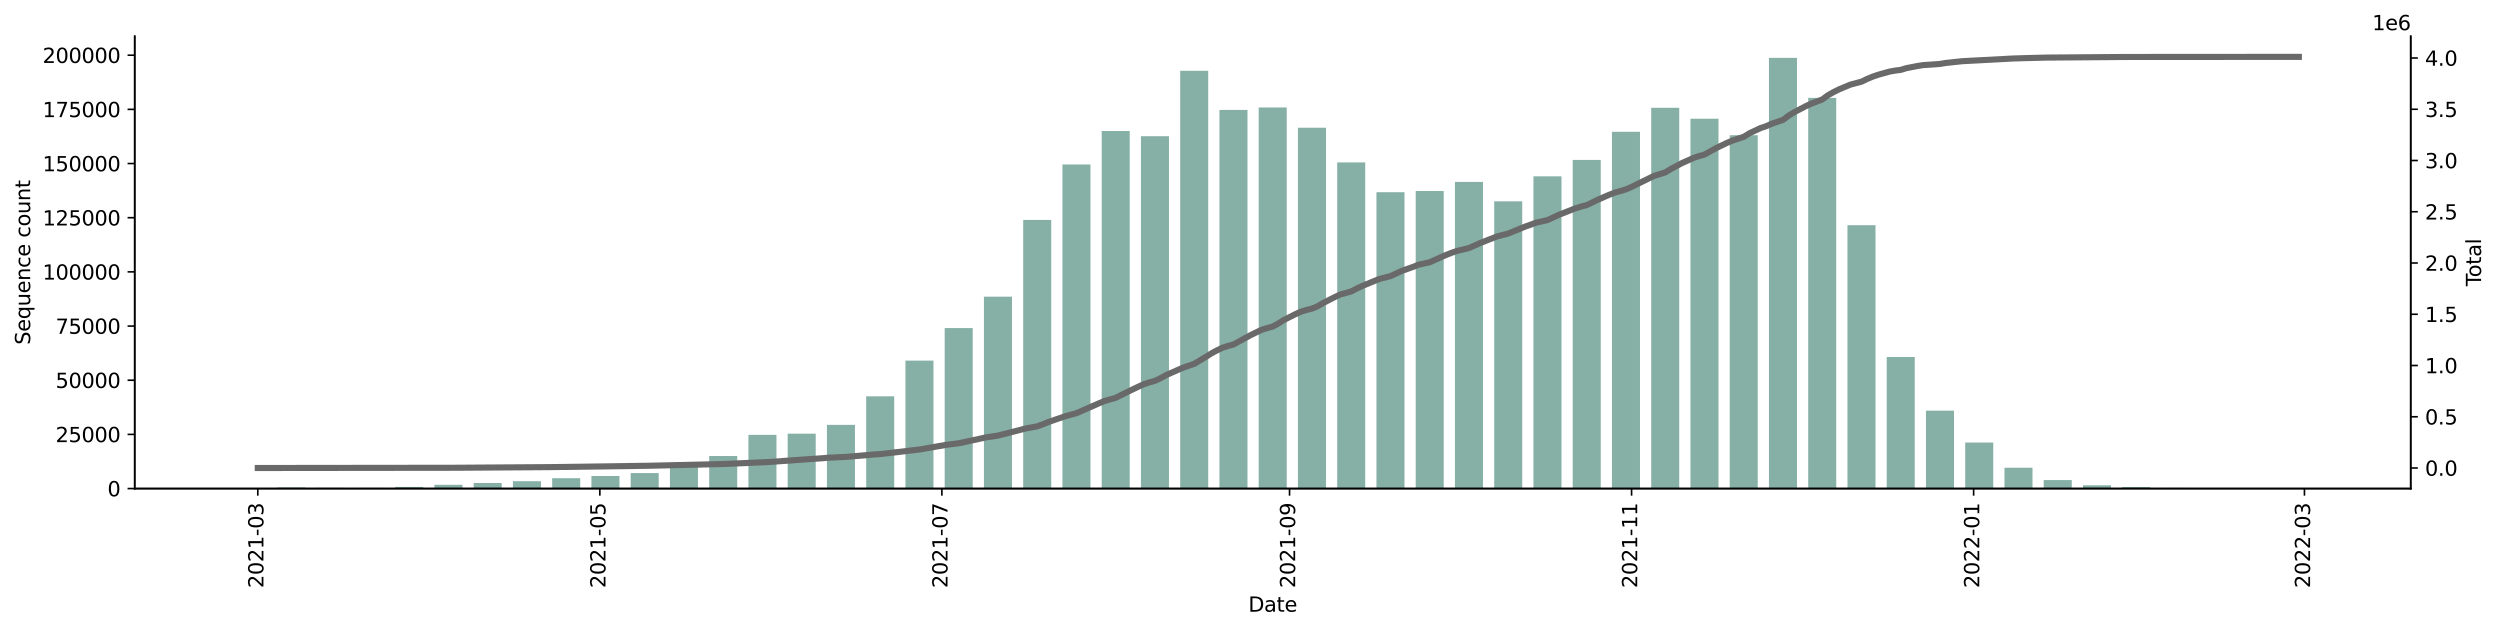 <?xml version="1.0" encoding="utf-8" standalone="no"?>
<!DOCTYPE svg PUBLIC "-//W3C//DTD SVG 1.1//EN"
  "http://www.w3.org/Graphics/SVG/1.1/DTD/svg11.dtd">
<svg xmlns:xlink="http://www.w3.org/1999/xlink" width="1225.834pt" height="309.219pt" viewBox="0 0 1225.834 309.219" xmlns="http://www.w3.org/2000/svg" version="1.1">
 <defs>
  <style type="text/css">*{stroke-linejoin: round; stroke-linecap: butt}</style>
 </defs>
 <g id="figure_1">
  <g id="patch_1">
   <path d="M 0 309.219 
L 1225.834 309.219 
L 1225.834 0 
L 0 0 
z
" style="fill: #ffffff"/>
  </g>
  <g id="axes_1">
   <g id="patch_2">
    <path d="M 66.053 239.558 
L 1182.053 239.558 
L 1182.053 17.798 
L 66.053 17.798 
z
" style="fill: #ffffff"/>
   </g>
   <g id="patch_3">
    <path d="M 116.78 239.558 
L 130.528 239.558 
L 130.528 239.425 
L 116.78 239.425 
z
" clip-path="url(#p53f820845c)" style="fill: #86b0a6"/>
   </g>
   <g id="patch_4">
    <path d="M 136.027 239.558 
L 149.774 239.558 
L 149.774 239.022 
L 136.027 239.022 
z
" clip-path="url(#p53f820845c)" style="fill: #86b0a6"/>
   </g>
   <g id="patch_5">
    <path d="M 155.273 239.558 
L 169.02 239.558 
L 169.02 239.206 
L 155.273 239.206 
z
" clip-path="url(#p53f820845c)" style="fill: #86b0a6"/>
   </g>
   <g id="patch_6">
    <path d="M 174.519 239.558 
L 188.266 239.558 
L 188.266 239.247 
L 174.519 239.247 
z
" clip-path="url(#p53f820845c)" style="fill: #86b0a6"/>
   </g>
   <g id="patch_7">
    <path d="M 193.765 239.558 
L 207.512 239.558 
L 207.512 238.763 
L 193.765 238.763 
z
" clip-path="url(#p53f820845c)" style="fill: #86b0a6"/>
   </g>
   <g id="patch_8">
    <path d="M 213.011 239.558 
L 226.758 239.558 
L 226.758 237.701 
L 213.011 237.701 
z
" clip-path="url(#p53f820845c)" style="fill: #86b0a6"/>
   </g>
   <g id="patch_9">
    <path d="M 232.257 239.558 
L 246.004 239.558 
L 246.004 236.825 
L 232.257 236.825 
z
" clip-path="url(#p53f820845c)" style="fill: #86b0a6"/>
   </g>
   <g id="patch_10">
    <path d="M 251.503 239.558 
L 265.25 239.558 
L 265.25 235.948 
L 251.503 235.948 
z
" clip-path="url(#p53f820845c)" style="fill: #86b0a6"/>
   </g>
   <g id="patch_11">
    <path d="M 270.749 239.558 
L 284.497 239.558 
L 284.497 234.466 
L 270.749 234.466 
z
" clip-path="url(#p53f820845c)" style="fill: #86b0a6"/>
   </g>
   <g id="patch_12">
    <path d="M 289.995 239.558 
L 303.743 239.558 
L 303.743 233.385 
L 289.995 233.385 
z
" clip-path="url(#p53f820845c)" style="fill: #86b0a6"/>
   </g>
   <g id="patch_13">
    <path d="M 309.242 239.558 
L 322.989 239.558 
L 322.989 231.956 
L 309.242 231.956 
z
" clip-path="url(#p53f820845c)" style="fill: #86b0a6"/>
   </g>
   <g id="patch_14">
    <path d="M 328.488 239.558 
L 342.235 239.558 
L 342.235 228.529 
L 328.488 228.529 
z
" clip-path="url(#p53f820845c)" style="fill: #86b0a6"/>
   </g>
   <g id="patch_15">
    <path d="M 347.734 239.558 
L 361.481 239.558 
L 361.481 223.576 
L 347.734 223.576 
z
" clip-path="url(#p53f820845c)" style="fill: #86b0a6"/>
   </g>
   <g id="patch_16">
    <path d="M 366.98 239.558 
L 380.727 239.558 
L 380.727 213.237 
L 366.98 213.237 
z
" clip-path="url(#p53f820845c)" style="fill: #86b0a6"/>
   </g>
   <g id="patch_17">
    <path d="M 386.226 239.558 
L 399.973 239.558 
L 399.973 212.652 
L 386.226 212.652 
z
" clip-path="url(#p53f820845c)" style="fill: #86b0a6"/>
   </g>
   <g id="patch_18">
    <path d="M 405.472 239.558 
L 419.219 239.558 
L 419.219 208.319 
L 405.472 208.319 
z
" clip-path="url(#p53f820845c)" style="fill: #86b0a6"/>
   </g>
   <g id="patch_19">
    <path d="M 424.718 239.558 
L 438.466 239.558 
L 438.466 194.337 
L 424.718 194.337 
z
" clip-path="url(#p53f820845c)" style="fill: #86b0a6"/>
   </g>
   <g id="patch_20">
    <path d="M 443.964 239.558 
L 457.712 239.558 
L 457.712 176.799 
L 443.964 176.799 
z
" clip-path="url(#p53f820845c)" style="fill: #86b0a6"/>
   </g>
   <g id="patch_21">
    <path d="M 463.211 239.558 
L 476.958 239.558 
L 476.958 160.847 
L 463.211 160.847 
z
" clip-path="url(#p53f820845c)" style="fill: #86b0a6"/>
   </g>
   <g id="patch_22">
    <path d="M 482.457 239.558 
L 496.204 239.558 
L 496.204 145.456 
L 482.457 145.456 
z
" clip-path="url(#p53f820845c)" style="fill: #86b0a6"/>
   </g>
   <g id="patch_23">
    <path d="M 501.703 239.558 
L 515.45 239.558 
L 515.45 107.825 
L 501.703 107.825 
z
" clip-path="url(#p53f820845c)" style="fill: #86b0a6"/>
   </g>
   <g id="patch_24">
    <path d="M 520.949 239.558 
L 534.696 239.558 
L 534.696 80.653 
L 520.949 80.653 
z
" clip-path="url(#p53f820845c)" style="fill: #86b0a6"/>
   </g>
   <g id="patch_25">
    <path d="M 540.195 239.558 
L 553.942 239.558 
L 553.942 64.238 
L 540.195 64.238 
z
" clip-path="url(#p53f820845c)" style="fill: #86b0a6"/>
   </g>
   <g id="patch_26">
    <path d="M 559.441 239.558 
L 573.188 239.558 
L 573.188 66.769 
L 559.441 66.769 
z
" clip-path="url(#p53f820845c)" style="fill: #86b0a6"/>
   </g>
   <g id="patch_27">
    <path d="M 578.687 239.558 
L 592.434 239.558 
L 592.434 34.716 
L 578.687 34.716 
z
" clip-path="url(#p53f820845c)" style="fill: #86b0a6"/>
   </g>
   <g id="patch_28">
    <path d="M 597.933 239.558 
L 611.681 239.558 
L 611.681 53.898 
L 597.933 53.898 
z
" clip-path="url(#p53f820845c)" style="fill: #86b0a6"/>
   </g>
   <g id="patch_29">
    <path d="M 617.18 239.558 
L 630.927 239.558 
L 630.927 52.699 
L 617.18 52.699 
z
" clip-path="url(#p53f820845c)" style="fill: #86b0a6"/>
   </g>
   <g id="patch_30">
    <path d="M 636.426 239.558 
L 650.173 239.558 
L 650.173 62.635 
L 636.426 62.635 
z
" clip-path="url(#p53f820845c)" style="fill: #86b0a6"/>
   </g>
   <g id="patch_31">
    <path d="M 655.672 239.558 
L 669.419 239.558 
L 669.419 79.627 
L 655.672 79.627 
z
" clip-path="url(#p53f820845c)" style="fill: #86b0a6"/>
   </g>
   <g id="patch_32">
    <path d="M 674.918 239.558 
L 688.665 239.558 
L 688.665 94.238 
L 674.918 94.238 
z
" clip-path="url(#p53f820845c)" style="fill: #86b0a6"/>
   </g>
   <g id="patch_33">
    <path d="M 694.164 239.558 
L 707.911 239.558 
L 707.911 93.649 
L 694.164 93.649 
z
" clip-path="url(#p53f820845c)" style="fill: #86b0a6"/>
   </g>
   <g id="patch_34">
    <path d="M 713.41 239.558 
L 727.157 239.558 
L 727.157 89.211 
L 713.41 89.211 
z
" clip-path="url(#p53f820845c)" style="fill: #86b0a6"/>
   </g>
   <g id="patch_35">
    <path d="M 732.656 239.558 
L 746.403 239.558 
L 746.403 98.722 
L 732.656 98.722 
z
" clip-path="url(#p53f820845c)" style="fill: #86b0a6"/>
   </g>
   <g id="patch_36">
    <path d="M 751.902 239.558 
L 765.65 239.558 
L 765.65 86.46 
L 751.902 86.46 
z
" clip-path="url(#p53f820845c)" style="fill: #86b0a6"/>
   </g>
   <g id="patch_37">
    <path d="M 771.148 239.558 
L 784.896 239.558 
L 784.896 78.433 
L 771.148 78.433 
z
" clip-path="url(#p53f820845c)" style="fill: #86b0a6"/>
   </g>
   <g id="patch_38">
    <path d="M 790.395 239.558 
L 804.142 239.558 
L 804.142 64.62 
L 790.395 64.62 
z
" clip-path="url(#p53f820845c)" style="fill: #86b0a6"/>
   </g>
   <g id="patch_39">
    <path d="M 809.641 239.558 
L 823.388 239.558 
L 823.388 52.853 
L 809.641 52.853 
z
" clip-path="url(#p53f820845c)" style="fill: #86b0a6"/>
   </g>
   <g id="patch_40">
    <path d="M 828.887 239.558 
L 842.634 239.558 
L 842.634 58.226 
L 828.887 58.226 
z
" clip-path="url(#p53f820845c)" style="fill: #86b0a6"/>
   </g>
   <g id="patch_41">
    <path d="M 848.133 239.558 
L 861.88 239.558 
L 861.88 66.301 
L 848.133 66.301 
z
" clip-path="url(#p53f820845c)" style="fill: #86b0a6"/>
   </g>
   <g id="patch_42">
    <path d="M 867.379 239.558 
L 881.126 239.558 
L 881.126 28.358 
L 867.379 28.358 
z
" clip-path="url(#p53f820845c)" style="fill: #86b0a6"/>
   </g>
   <g id="patch_43">
    <path d="M 886.625 239.558 
L 900.372 239.558 
L 900.372 47.991 
L 886.625 47.991 
z
" clip-path="url(#p53f820845c)" style="fill: #86b0a6"/>
   </g>
   <g id="patch_44">
    <path d="M 905.871 239.558 
L 919.619 239.558 
L 919.619 110.421 
L 905.871 110.421 
z
" clip-path="url(#p53f820845c)" style="fill: #86b0a6"/>
   </g>
   <g id="patch_45">
    <path d="M 925.117 239.558 
L 938.865 239.558 
L 938.865 175.052 
L 925.117 175.052 
z
" clip-path="url(#p53f820845c)" style="fill: #86b0a6"/>
   </g>
   <g id="patch_46">
    <path d="M 944.364 239.558 
L 958.111 239.558 
L 958.111 201.35 
L 944.364 201.35 
z
" clip-path="url(#p53f820845c)" style="fill: #86b0a6"/>
   </g>
   <g id="patch_47">
    <path d="M 963.61 239.558 
L 977.357 239.558 
L 977.357 217.001 
L 963.61 217.001 
z
" clip-path="url(#p53f820845c)" style="fill: #86b0a6"/>
   </g>
   <g id="patch_48">
    <path d="M 982.856 239.558 
L 996.603 239.558 
L 996.603 229.343 
L 982.856 229.343 
z
" clip-path="url(#p53f820845c)" style="fill: #86b0a6"/>
   </g>
   <g id="patch_49">
    <path d="M 1002.102 239.558 
L 1015.849 239.558 
L 1015.849 235.405 
L 1002.102 235.405 
z
" clip-path="url(#p53f820845c)" style="fill: #86b0a6"/>
   </g>
   <g id="patch_50">
    <path d="M 1021.348 239.558 
L 1035.095 239.558 
L 1035.095 237.946 
L 1021.348 237.946 
z
" clip-path="url(#p53f820845c)" style="fill: #86b0a6"/>
   </g>
   <g id="patch_51">
    <path d="M 1040.594 239.558 
L 1054.341 239.558 
L 1054.341 238.823 
L 1040.594 238.823 
z
" clip-path="url(#p53f820845c)" style="fill: #86b0a6"/>
   </g>
   <g id="patch_52">
    <path d="M 1059.84 239.558 
L 1073.587 239.558 
L 1073.587 239.259 
L 1059.84 239.259 
z
" clip-path="url(#p53f820845c)" style="fill: #86b0a6"/>
   </g>
   <g id="patch_53">
    <path d="M 1079.086 239.558 
L 1092.834 239.558 
L 1092.834 239.455 
L 1079.086 239.455 
z
" clip-path="url(#p53f820845c)" style="fill: #86b0a6"/>
   </g>
   <g id="patch_54">
    <path d="M 1098.333 239.558 
L 1112.08 239.558 
L 1112.08 239.533 
L 1098.333 239.533 
z
" clip-path="url(#p53f820845c)" style="fill: #86b0a6"/>
   </g>
   <g id="patch_55">
    <path d="M 1117.579 239.558 
L 1131.326 239.558 
L 1131.326 239.557 
L 1117.579 239.557 
z
" clip-path="url(#p53f820845c)" style="fill: #86b0a6"/>
   </g>
   <g id="matplotlib.axis_1">
    <g id="xtick_1">
     <g id="line2d_1">
      <defs>
       <path id="m3facc38b86" d="M 0 0 
L 0 3.5 
" style="stroke: #000000; stroke-width: 0.8"/>
      </defs>
      <g>
       <use xlink:href="#m3facc38b86" x="126.403" y="239.558" style="stroke: #000000; stroke-width: 0.8"/>
      </g>
     </g>
     <g id="text_1">
      <!-- 2021-03 -->
      <g transform="translate(129.163 288.341)rotate(-90)scale(0.1 -0.1)">
       <defs>
        <path id="DejaVuSans-32" d="M 1228 531 
L 3431 531 
L 3431 0 
L 469 0 
L 469 531 
Q 828 903 1448 1529 
Q 2069 2156 2228 2338 
Q 2531 2678 2651 2914 
Q 2772 3150 2772 3378 
Q 2772 3750 2511 3984 
Q 2250 4219 1831 4219 
Q 1534 4219 1204 4116 
Q 875 4013 500 3803 
L 500 4441 
Q 881 4594 1212 4672 
Q 1544 4750 1819 4750 
Q 2544 4750 2975 4387 
Q 3406 4025 3406 3419 
Q 3406 3131 3298 2873 
Q 3191 2616 2906 2266 
Q 2828 2175 2409 1742 
Q 1991 1309 1228 531 
z
" transform="scale(0.016)"/>
        <path id="DejaVuSans-30" d="M 2034 4250 
Q 1547 4250 1301 3770 
Q 1056 3291 1056 2328 
Q 1056 1369 1301 889 
Q 1547 409 2034 409 
Q 2525 409 2770 889 
Q 3016 1369 3016 2328 
Q 3016 3291 2770 3770 
Q 2525 4250 2034 4250 
z
M 2034 4750 
Q 2819 4750 3233 4129 
Q 3647 3509 3647 2328 
Q 3647 1150 3233 529 
Q 2819 -91 2034 -91 
Q 1250 -91 836 529 
Q 422 1150 422 2328 
Q 422 3509 836 4129 
Q 1250 4750 2034 4750 
z
" transform="scale(0.016)"/>
        <path id="DejaVuSans-31" d="M 794 531 
L 1825 531 
L 1825 4091 
L 703 3866 
L 703 4441 
L 1819 4666 
L 2450 4666 
L 2450 531 
L 3481 531 
L 3481 0 
L 794 0 
L 794 531 
z
" transform="scale(0.016)"/>
        <path id="DejaVuSans-2d" d="M 313 2009 
L 1997 2009 
L 1997 1497 
L 313 1497 
L 313 2009 
z
" transform="scale(0.016)"/>
        <path id="DejaVuSans-33" d="M 2597 2516 
Q 3050 2419 3304 2112 
Q 3559 1806 3559 1356 
Q 3559 666 3084 287 
Q 2609 -91 1734 -91 
Q 1441 -91 1130 -33 
Q 819 25 488 141 
L 488 750 
Q 750 597 1062 519 
Q 1375 441 1716 441 
Q 2309 441 2620 675 
Q 2931 909 2931 1356 
Q 2931 1769 2642 2001 
Q 2353 2234 1838 2234 
L 1294 2234 
L 1294 2753 
L 1863 2753 
Q 2328 2753 2575 2939 
Q 2822 3125 2822 3475 
Q 2822 3834 2567 4026 
Q 2313 4219 1838 4219 
Q 1578 4219 1281 4162 
Q 984 4106 628 3988 
L 628 4550 
Q 988 4650 1302 4700 
Q 1616 4750 1894 4750 
Q 2613 4750 3031 4423 
Q 3450 4097 3450 3541 
Q 3450 3153 3228 2886 
Q 3006 2619 2597 2516 
z
" transform="scale(0.016)"/>
       </defs>
       <use xlink:href="#DejaVuSans-32"/>
       <use xlink:href="#DejaVuSans-30" x="63.623"/>
       <use xlink:href="#DejaVuSans-32" x="127.246"/>
       <use xlink:href="#DejaVuSans-31" x="190.869"/>
       <use xlink:href="#DejaVuSans-2d" x="254.492"/>
       <use xlink:href="#DejaVuSans-30" x="290.576"/>
       <use xlink:href="#DejaVuSans-33" x="354.199"/>
      </g>
     </g>
    </g>
    <g id="xtick_2">
     <g id="line2d_2">
      <g>
       <use xlink:href="#m3facc38b86" x="294.12" y="239.558" style="stroke: #000000; stroke-width: 0.8"/>
      </g>
     </g>
     <g id="text_2">
      <!-- 2021-05 -->
      <g transform="translate(296.879 288.341)rotate(-90)scale(0.1 -0.1)">
       <defs>
        <path id="DejaVuSans-35" d="M 691 4666 
L 3169 4666 
L 3169 4134 
L 1269 4134 
L 1269 2991 
Q 1406 3038 1543 3061 
Q 1681 3084 1819 3084 
Q 2600 3084 3056 2656 
Q 3513 2228 3513 1497 
Q 3513 744 3044 326 
Q 2575 -91 1722 -91 
Q 1428 -91 1123 -41 
Q 819 9 494 109 
L 494 744 
Q 775 591 1075 516 
Q 1375 441 1709 441 
Q 2250 441 2565 725 
Q 2881 1009 2881 1497 
Q 2881 1984 2565 2268 
Q 2250 2553 1709 2553 
Q 1456 2553 1204 2497 
Q 953 2441 691 2322 
L 691 4666 
z
" transform="scale(0.016)"/>
       </defs>
       <use xlink:href="#DejaVuSans-32"/>
       <use xlink:href="#DejaVuSans-30" x="63.623"/>
       <use xlink:href="#DejaVuSans-32" x="127.246"/>
       <use xlink:href="#DejaVuSans-31" x="190.869"/>
       <use xlink:href="#DejaVuSans-2d" x="254.492"/>
       <use xlink:href="#DejaVuSans-30" x="290.576"/>
       <use xlink:href="#DejaVuSans-35" x="354.199"/>
      </g>
     </g>
    </g>
    <g id="xtick_3">
     <g id="line2d_3">
      <g>
       <use xlink:href="#m3facc38b86" x="461.836" y="239.558" style="stroke: #000000; stroke-width: 0.8"/>
      </g>
     </g>
     <g id="text_3">
      <!-- 2021-07 -->
      <g transform="translate(464.595 288.341)rotate(-90)scale(0.1 -0.1)">
       <defs>
        <path id="DejaVuSans-37" d="M 525 4666 
L 3525 4666 
L 3525 4397 
L 1831 0 
L 1172 0 
L 2766 4134 
L 525 4134 
L 525 4666 
z
" transform="scale(0.016)"/>
       </defs>
       <use xlink:href="#DejaVuSans-32"/>
       <use xlink:href="#DejaVuSans-30" x="63.623"/>
       <use xlink:href="#DejaVuSans-32" x="127.246"/>
       <use xlink:href="#DejaVuSans-31" x="190.869"/>
       <use xlink:href="#DejaVuSans-2d" x="254.492"/>
       <use xlink:href="#DejaVuSans-30" x="290.576"/>
       <use xlink:href="#DejaVuSans-37" x="354.199"/>
      </g>
     </g>
    </g>
    <g id="xtick_4">
     <g id="line2d_4">
      <g>
       <use xlink:href="#m3facc38b86" x="632.301" y="239.558" style="stroke: #000000; stroke-width: 0.8"/>
      </g>
     </g>
     <g id="text_4">
      <!-- 2021-09 -->
      <g transform="translate(635.061 288.341)rotate(-90)scale(0.1 -0.1)">
       <defs>
        <path id="DejaVuSans-39" d="M 703 97 
L 703 672 
Q 941 559 1184 500 
Q 1428 441 1663 441 
Q 2288 441 2617 861 
Q 2947 1281 2994 2138 
Q 2813 1869 2534 1725 
Q 2256 1581 1919 1581 
Q 1219 1581 811 2004 
Q 403 2428 403 3163 
Q 403 3881 828 4315 
Q 1253 4750 1959 4750 
Q 2769 4750 3195 4129 
Q 3622 3509 3622 2328 
Q 3622 1225 3098 567 
Q 2575 -91 1691 -91 
Q 1453 -91 1209 -44 
Q 966 3 703 97 
z
M 1959 2075 
Q 2384 2075 2632 2365 
Q 2881 2656 2881 3163 
Q 2881 3666 2632 3958 
Q 2384 4250 1959 4250 
Q 1534 4250 1286 3958 
Q 1038 3666 1038 3163 
Q 1038 2656 1286 2365 
Q 1534 2075 1959 2075 
z
" transform="scale(0.016)"/>
       </defs>
       <use xlink:href="#DejaVuSans-32"/>
       <use xlink:href="#DejaVuSans-30" x="63.623"/>
       <use xlink:href="#DejaVuSans-32" x="127.246"/>
       <use xlink:href="#DejaVuSans-31" x="190.869"/>
       <use xlink:href="#DejaVuSans-2d" x="254.492"/>
       <use xlink:href="#DejaVuSans-30" x="290.576"/>
       <use xlink:href="#DejaVuSans-39" x="354.199"/>
      </g>
     </g>
    </g>
    <g id="xtick_5">
     <g id="line2d_5">
      <g>
       <use xlink:href="#m3facc38b86" x="800.018" y="239.558" style="stroke: #000000; stroke-width: 0.8"/>
      </g>
     </g>
     <g id="text_5">
      <!-- 2021-11 -->
      <g transform="translate(802.777 288.341)rotate(-90)scale(0.1 -0.1)">
       <use xlink:href="#DejaVuSans-32"/>
       <use xlink:href="#DejaVuSans-30" x="63.623"/>
       <use xlink:href="#DejaVuSans-32" x="127.246"/>
       <use xlink:href="#DejaVuSans-31" x="190.869"/>
       <use xlink:href="#DejaVuSans-2d" x="254.492"/>
       <use xlink:href="#DejaVuSans-31" x="290.576"/>
       <use xlink:href="#DejaVuSans-31" x="354.199"/>
      </g>
     </g>
    </g>
    <g id="xtick_6">
     <g id="line2d_6">
      <g>
       <use xlink:href="#m3facc38b86" x="967.734" y="239.558" style="stroke: #000000; stroke-width: 0.8"/>
      </g>
     </g>
     <g id="text_6">
      <!-- 2022-01 -->
      <g transform="translate(970.493 288.341)rotate(-90)scale(0.1 -0.1)">
       <use xlink:href="#DejaVuSans-32"/>
       <use xlink:href="#DejaVuSans-30" x="63.623"/>
       <use xlink:href="#DejaVuSans-32" x="127.246"/>
       <use xlink:href="#DejaVuSans-32" x="190.869"/>
       <use xlink:href="#DejaVuSans-2d" x="254.492"/>
       <use xlink:href="#DejaVuSans-30" x="290.576"/>
       <use xlink:href="#DejaVuSans-31" x="354.199"/>
      </g>
     </g>
    </g>
    <g id="xtick_7">
     <g id="line2d_7">
      <g>
       <use xlink:href="#m3facc38b86" x="1129.951" y="239.558" style="stroke: #000000; stroke-width: 0.8"/>
      </g>
     </g>
     <g id="text_7">
      <!-- 2022-03 -->
      <g transform="translate(1132.711 288.341)rotate(-90)scale(0.1 -0.1)">
       <use xlink:href="#DejaVuSans-32"/>
       <use xlink:href="#DejaVuSans-30" x="63.623"/>
       <use xlink:href="#DejaVuSans-32" x="127.246"/>
       <use xlink:href="#DejaVuSans-32" x="190.869"/>
       <use xlink:href="#DejaVuSans-2d" x="254.492"/>
       <use xlink:href="#DejaVuSans-30" x="290.576"/>
       <use xlink:href="#DejaVuSans-33" x="354.199"/>
      </g>
     </g>
    </g>
    <g id="text_8">
     <!-- Date -->
     <g transform="translate(612.102 299.94)scale(0.1 -0.1)">
      <defs>
       <path id="DejaVuSans-44" d="M 1259 4147 
L 1259 519 
L 2022 519 
Q 2988 519 3436 956 
Q 3884 1394 3884 2338 
Q 3884 3275 3436 3711 
Q 2988 4147 2022 4147 
L 1259 4147 
z
M 628 4666 
L 1925 4666 
Q 3281 4666 3915 4102 
Q 4550 3538 4550 2338 
Q 4550 1131 3912 565 
Q 3275 0 1925 0 
L 628 0 
L 628 4666 
z
" transform="scale(0.016)"/>
       <path id="DejaVuSans-61" d="M 2194 1759 
Q 1497 1759 1228 1600 
Q 959 1441 959 1056 
Q 959 750 1161 570 
Q 1363 391 1709 391 
Q 2188 391 2477 730 
Q 2766 1069 2766 1631 
L 2766 1759 
L 2194 1759 
z
M 3341 1997 
L 3341 0 
L 2766 0 
L 2766 531 
Q 2569 213 2275 61 
Q 1981 -91 1556 -91 
Q 1019 -91 701 211 
Q 384 513 384 1019 
Q 384 1609 779 1909 
Q 1175 2209 1959 2209 
L 2766 2209 
L 2766 2266 
Q 2766 2663 2505 2880 
Q 2244 3097 1772 3097 
Q 1472 3097 1187 3025 
Q 903 2953 641 2809 
L 641 3341 
Q 956 3463 1253 3523 
Q 1550 3584 1831 3584 
Q 2591 3584 2966 3190 
Q 3341 2797 3341 1997 
z
" transform="scale(0.016)"/>
       <path id="DejaVuSans-74" d="M 1172 4494 
L 1172 3500 
L 2356 3500 
L 2356 3053 
L 1172 3053 
L 1172 1153 
Q 1172 725 1289 603 
Q 1406 481 1766 481 
L 2356 481 
L 2356 0 
L 1766 0 
Q 1100 0 847 248 
Q 594 497 594 1153 
L 594 3053 
L 172 3053 
L 172 3500 
L 594 3500 
L 594 4494 
L 1172 4494 
z
" transform="scale(0.016)"/>
       <path id="DejaVuSans-65" d="M 3597 1894 
L 3597 1613 
L 953 1613 
Q 991 1019 1311 708 
Q 1631 397 2203 397 
Q 2534 397 2845 478 
Q 3156 559 3463 722 
L 3463 178 
Q 3153 47 2828 -22 
Q 2503 -91 2169 -91 
Q 1331 -91 842 396 
Q 353 884 353 1716 
Q 353 2575 817 3079 
Q 1281 3584 2069 3584 
Q 2775 3584 3186 3129 
Q 3597 2675 3597 1894 
z
M 3022 2063 
Q 3016 2534 2758 2815 
Q 2500 3097 2075 3097 
Q 1594 3097 1305 2825 
Q 1016 2553 972 2059 
L 3022 2063 
z
" transform="scale(0.016)"/>
      </defs>
      <use xlink:href="#DejaVuSans-44"/>
      <use xlink:href="#DejaVuSans-61" x="77.002"/>
      <use xlink:href="#DejaVuSans-74" x="138.281"/>
      <use xlink:href="#DejaVuSans-65" x="177.49"/>
     </g>
    </g>
   </g>
   <g id="matplotlib.axis_2">
    <g id="ytick_1">
     <g id="line2d_8">
      <defs>
       <path id="m28564b4414" d="M 0 0 
L -3.5 0 
" style="stroke: #000000; stroke-width: 0.8"/>
      </defs>
      <g>
       <use xlink:href="#m28564b4414" x="66.053" y="239.558" style="stroke: #000000; stroke-width: 0.8"/>
      </g>
     </g>
     <g id="text_9">
      <!-- 0 -->
      <g transform="translate(52.691 243.358)scale(0.1 -0.1)">
       <use xlink:href="#DejaVuSans-30"/>
      </g>
     </g>
    </g>
    <g id="ytick_2">
     <g id="line2d_9">
      <g>
       <use xlink:href="#m28564b4414" x="66.053" y="212.997" style="stroke: #000000; stroke-width: 0.8"/>
      </g>
     </g>
     <g id="text_10">
      <!-- 25000 -->
      <g transform="translate(27.241 216.796)scale(0.1 -0.1)">
       <use xlink:href="#DejaVuSans-32"/>
       <use xlink:href="#DejaVuSans-35" x="63.623"/>
       <use xlink:href="#DejaVuSans-30" x="127.246"/>
       <use xlink:href="#DejaVuSans-30" x="190.869"/>
       <use xlink:href="#DejaVuSans-30" x="254.492"/>
      </g>
     </g>
    </g>
    <g id="ytick_3">
     <g id="line2d_10">
      <g>
       <use xlink:href="#m28564b4414" x="66.053" y="186.436" style="stroke: #000000; stroke-width: 0.8"/>
      </g>
     </g>
     <g id="text_11">
      <!-- 50000 -->
      <g transform="translate(27.241 190.235)scale(0.1 -0.1)">
       <use xlink:href="#DejaVuSans-35"/>
       <use xlink:href="#DejaVuSans-30" x="63.623"/>
       <use xlink:href="#DejaVuSans-30" x="127.246"/>
       <use xlink:href="#DejaVuSans-30" x="190.869"/>
       <use xlink:href="#DejaVuSans-30" x="254.492"/>
      </g>
     </g>
    </g>
    <g id="ytick_4">
     <g id="line2d_11">
      <g>
       <use xlink:href="#m28564b4414" x="66.053" y="159.875" style="stroke: #000000; stroke-width: 0.8"/>
      </g>
     </g>
     <g id="text_12">
      <!-- 75000 -->
      <g transform="translate(27.241 163.674)scale(0.1 -0.1)">
       <use xlink:href="#DejaVuSans-37"/>
       <use xlink:href="#DejaVuSans-35" x="63.623"/>
       <use xlink:href="#DejaVuSans-30" x="127.246"/>
       <use xlink:href="#DejaVuSans-30" x="190.869"/>
       <use xlink:href="#DejaVuSans-30" x="254.492"/>
      </g>
     </g>
    </g>
    <g id="ytick_5">
     <g id="line2d_12">
      <g>
       <use xlink:href="#m28564b4414" x="66.053" y="133.314" style="stroke: #000000; stroke-width: 0.8"/>
      </g>
     </g>
     <g id="text_13">
      <!-- 100000 -->
      <g transform="translate(20.878 137.113)scale(0.1 -0.1)">
       <use xlink:href="#DejaVuSans-31"/>
       <use xlink:href="#DejaVuSans-30" x="63.623"/>
       <use xlink:href="#DejaVuSans-30" x="127.246"/>
       <use xlink:href="#DejaVuSans-30" x="190.869"/>
       <use xlink:href="#DejaVuSans-30" x="254.492"/>
       <use xlink:href="#DejaVuSans-30" x="318.115"/>
      </g>
     </g>
    </g>
    <g id="ytick_6">
     <g id="line2d_13">
      <g>
       <use xlink:href="#m28564b4414" x="66.053" y="106.752" style="stroke: #000000; stroke-width: 0.8"/>
      </g>
     </g>
     <g id="text_14">
      <!-- 125000 -->
      <g transform="translate(20.878 110.552)scale(0.1 -0.1)">
       <use xlink:href="#DejaVuSans-31"/>
       <use xlink:href="#DejaVuSans-32" x="63.623"/>
       <use xlink:href="#DejaVuSans-35" x="127.246"/>
       <use xlink:href="#DejaVuSans-30" x="190.869"/>
       <use xlink:href="#DejaVuSans-30" x="254.492"/>
       <use xlink:href="#DejaVuSans-30" x="318.115"/>
      </g>
     </g>
    </g>
    <g id="ytick_7">
     <g id="line2d_14">
      <g>
       <use xlink:href="#m28564b4414" x="66.053" y="80.191" style="stroke: #000000; stroke-width: 0.8"/>
      </g>
     </g>
     <g id="text_15">
      <!-- 150000 -->
      <g transform="translate(20.878 83.99)scale(0.1 -0.1)">
       <use xlink:href="#DejaVuSans-31"/>
       <use xlink:href="#DejaVuSans-35" x="63.623"/>
       <use xlink:href="#DejaVuSans-30" x="127.246"/>
       <use xlink:href="#DejaVuSans-30" x="190.869"/>
       <use xlink:href="#DejaVuSans-30" x="254.492"/>
       <use xlink:href="#DejaVuSans-30" x="318.115"/>
      </g>
     </g>
    </g>
    <g id="ytick_8">
     <g id="line2d_15">
      <g>
       <use xlink:href="#m28564b4414" x="66.053" y="53.63" style="stroke: #000000; stroke-width: 0.8"/>
      </g>
     </g>
     <g id="text_16">
      <!-- 175000 -->
      <g transform="translate(20.878 57.429)scale(0.1 -0.1)">
       <use xlink:href="#DejaVuSans-31"/>
       <use xlink:href="#DejaVuSans-37" x="63.623"/>
       <use xlink:href="#DejaVuSans-35" x="127.246"/>
       <use xlink:href="#DejaVuSans-30" x="190.869"/>
       <use xlink:href="#DejaVuSans-30" x="254.492"/>
       <use xlink:href="#DejaVuSans-30" x="318.115"/>
      </g>
     </g>
    </g>
    <g id="ytick_9">
     <g id="line2d_16">
      <g>
       <use xlink:href="#m28564b4414" x="66.053" y="27.069" style="stroke: #000000; stroke-width: 0.8"/>
      </g>
     </g>
     <g id="text_17">
      <!-- 200000 -->
      <g transform="translate(20.878 30.868)scale(0.1 -0.1)">
       <use xlink:href="#DejaVuSans-32"/>
       <use xlink:href="#DejaVuSans-30" x="63.623"/>
       <use xlink:href="#DejaVuSans-30" x="127.246"/>
       <use xlink:href="#DejaVuSans-30" x="190.869"/>
       <use xlink:href="#DejaVuSans-30" x="254.492"/>
       <use xlink:href="#DejaVuSans-30" x="318.115"/>
      </g>
     </g>
    </g>
    <g id="text_18">
     <!-- Sequence count -->
     <g transform="translate(14.798 169.039)rotate(-90)scale(0.1 -0.1)">
      <defs>
       <path id="DejaVuSans-53" d="M 3425 4513 
L 3425 3897 
Q 3066 4069 2747 4153 
Q 2428 4238 2131 4238 
Q 1616 4238 1336 4038 
Q 1056 3838 1056 3469 
Q 1056 3159 1242 3001 
Q 1428 2844 1947 2747 
L 2328 2669 
Q 3034 2534 3370 2195 
Q 3706 1856 3706 1288 
Q 3706 609 3251 259 
Q 2797 -91 1919 -91 
Q 1588 -91 1214 -16 
Q 841 59 441 206 
L 441 856 
Q 825 641 1194 531 
Q 1563 422 1919 422 
Q 2459 422 2753 634 
Q 3047 847 3047 1241 
Q 3047 1584 2836 1778 
Q 2625 1972 2144 2069 
L 1759 2144 
Q 1053 2284 737 2584 
Q 422 2884 422 3419 
Q 422 4038 858 4394 
Q 1294 4750 2059 4750 
Q 2388 4750 2728 4690 
Q 3069 4631 3425 4513 
z
" transform="scale(0.016)"/>
       <path id="DejaVuSans-71" d="M 947 1747 
Q 947 1113 1208 752 
Q 1469 391 1925 391 
Q 2381 391 2643 752 
Q 2906 1113 2906 1747 
Q 2906 2381 2643 2742 
Q 2381 3103 1925 3103 
Q 1469 3103 1208 2742 
Q 947 2381 947 1747 
z
M 2906 525 
Q 2725 213 2448 61 
Q 2172 -91 1784 -91 
Q 1150 -91 751 415 
Q 353 922 353 1747 
Q 353 2572 751 3078 
Q 1150 3584 1784 3584 
Q 2172 3584 2448 3432 
Q 2725 3281 2906 2969 
L 2906 3500 
L 3481 3500 
L 3481 -1331 
L 2906 -1331 
L 2906 525 
z
" transform="scale(0.016)"/>
       <path id="DejaVuSans-75" d="M 544 1381 
L 544 3500 
L 1119 3500 
L 1119 1403 
Q 1119 906 1312 657 
Q 1506 409 1894 409 
Q 2359 409 2629 706 
Q 2900 1003 2900 1516 
L 2900 3500 
L 3475 3500 
L 3475 0 
L 2900 0 
L 2900 538 
Q 2691 219 2414 64 
Q 2138 -91 1772 -91 
Q 1169 -91 856 284 
Q 544 659 544 1381 
z
M 1991 3584 
L 1991 3584 
z
" transform="scale(0.016)"/>
       <path id="DejaVuSans-6e" d="M 3513 2113 
L 3513 0 
L 2938 0 
L 2938 2094 
Q 2938 2591 2744 2837 
Q 2550 3084 2163 3084 
Q 1697 3084 1428 2787 
Q 1159 2491 1159 1978 
L 1159 0 
L 581 0 
L 581 3500 
L 1159 3500 
L 1159 2956 
Q 1366 3272 1645 3428 
Q 1925 3584 2291 3584 
Q 2894 3584 3203 3211 
Q 3513 2838 3513 2113 
z
" transform="scale(0.016)"/>
       <path id="DejaVuSans-63" d="M 3122 3366 
L 3122 2828 
Q 2878 2963 2633 3030 
Q 2388 3097 2138 3097 
Q 1578 3097 1268 2742 
Q 959 2388 959 1747 
Q 959 1106 1268 751 
Q 1578 397 2138 397 
Q 2388 397 2633 464 
Q 2878 531 3122 666 
L 3122 134 
Q 2881 22 2623 -34 
Q 2366 -91 2075 -91 
Q 1284 -91 818 406 
Q 353 903 353 1747 
Q 353 2603 823 3093 
Q 1294 3584 2113 3584 
Q 2378 3584 2631 3529 
Q 2884 3475 3122 3366 
z
" transform="scale(0.016)"/>
       <path id="DejaVuSans-20" transform="scale(0.016)"/>
       <path id="DejaVuSans-6f" d="M 1959 3097 
Q 1497 3097 1228 2736 
Q 959 2375 959 1747 
Q 959 1119 1226 758 
Q 1494 397 1959 397 
Q 2419 397 2687 759 
Q 2956 1122 2956 1747 
Q 2956 2369 2687 2733 
Q 2419 3097 1959 3097 
z
M 1959 3584 
Q 2709 3584 3137 3096 
Q 3566 2609 3566 1747 
Q 3566 888 3137 398 
Q 2709 -91 1959 -91 
Q 1206 -91 779 398 
Q 353 888 353 1747 
Q 353 2609 779 3096 
Q 1206 3584 1959 3584 
z
" transform="scale(0.016)"/>
      </defs>
      <use xlink:href="#DejaVuSans-53"/>
      <use xlink:href="#DejaVuSans-65" x="63.477"/>
      <use xlink:href="#DejaVuSans-71" x="125"/>
      <use xlink:href="#DejaVuSans-75" x="188.477"/>
      <use xlink:href="#DejaVuSans-65" x="251.855"/>
      <use xlink:href="#DejaVuSans-6e" x="313.379"/>
      <use xlink:href="#DejaVuSans-63" x="376.758"/>
      <use xlink:href="#DejaVuSans-65" x="431.738"/>
      <use xlink:href="#DejaVuSans-20" x="493.262"/>
      <use xlink:href="#DejaVuSans-63" x="525.049"/>
      <use xlink:href="#DejaVuSans-6f" x="580.029"/>
      <use xlink:href="#DejaVuSans-75" x="641.211"/>
      <use xlink:href="#DejaVuSans-6e" x="704.59"/>
      <use xlink:href="#DejaVuSans-74" x="767.969"/>
     </g>
    </g>
   </g>
   <g id="patch_56">
    <path d="M 66.053 239.558 
L 66.053 17.798 
" style="fill: none; stroke: #000000; stroke-width: 0.8; stroke-linejoin: miter; stroke-linecap: square"/>
   </g>
   <g id="patch_57">
    <path d="M 1182.053 239.558 
L 1182.053 17.798 
" style="fill: none; stroke: #000000; stroke-width: 0.8; stroke-linejoin: miter; stroke-linecap: square"/>
   </g>
   <g id="patch_58">
    <path d="M 66.053 239.558 
L 1182.053 239.558 
" style="fill: none; stroke: #000000; stroke-width: 0.8; stroke-linejoin: miter; stroke-linecap: square"/>
   </g>
  </g>
  <g id="axes_2">
   <g id="matplotlib.axis_3">
    <g id="ytick_10">
     <g id="line2d_17">
      <defs>
       <path id="mf09b83fb68" d="M 0 0 
L 3.5 0 
" style="stroke: #000000; stroke-width: 0.8"/>
      </defs>
      <g>
       <use xlink:href="#mf09b83fb68" x="1182.053" y="229.48" style="stroke: #000000; stroke-width: 0.8"/>
      </g>
     </g>
     <g id="text_19">
      <!-- 0.0 -->
      <g transform="translate(1189.053 233.28)scale(0.1 -0.1)">
       <defs>
        <path id="DejaVuSans-2e" d="M 684 794 
L 1344 794 
L 1344 0 
L 684 0 
L 684 794 
z
" transform="scale(0.016)"/>
       </defs>
       <use xlink:href="#DejaVuSans-30"/>
       <use xlink:href="#DejaVuSans-2e" x="63.623"/>
       <use xlink:href="#DejaVuSans-30" x="95.41"/>
      </g>
     </g>
    </g>
    <g id="ytick_11">
     <g id="line2d_18">
      <g>
       <use xlink:href="#mf09b83fb68" x="1182.053" y="204.35" style="stroke: #000000; stroke-width: 0.8"/>
      </g>
     </g>
     <g id="text_20">
      <!-- 0.5 -->
      <g transform="translate(1189.053 208.149)scale(0.1 -0.1)">
       <use xlink:href="#DejaVuSans-30"/>
       <use xlink:href="#DejaVuSans-2e" x="63.623"/>
       <use xlink:href="#DejaVuSans-35" x="95.41"/>
      </g>
     </g>
    </g>
    <g id="ytick_12">
     <g id="line2d_19">
      <g>
       <use xlink:href="#mf09b83fb68" x="1182.053" y="179.22" style="stroke: #000000; stroke-width: 0.8"/>
      </g>
     </g>
     <g id="text_21">
      <!-- 1.0 -->
      <g transform="translate(1189.053 183.019)scale(0.1 -0.1)">
       <use xlink:href="#DejaVuSans-31"/>
       <use xlink:href="#DejaVuSans-2e" x="63.623"/>
       <use xlink:href="#DejaVuSans-30" x="95.41"/>
      </g>
     </g>
    </g>
    <g id="ytick_13">
     <g id="line2d_20">
      <g>
       <use xlink:href="#mf09b83fb68" x="1182.053" y="154.09" style="stroke: #000000; stroke-width: 0.8"/>
      </g>
     </g>
     <g id="text_22">
      <!-- 1.5 -->
      <g transform="translate(1189.053 157.889)scale(0.1 -0.1)">
       <use xlink:href="#DejaVuSans-31"/>
       <use xlink:href="#DejaVuSans-2e" x="63.623"/>
       <use xlink:href="#DejaVuSans-35" x="95.41"/>
      </g>
     </g>
    </g>
    <g id="ytick_14">
     <g id="line2d_21">
      <g>
       <use xlink:href="#mf09b83fb68" x="1182.053" y="128.959" style="stroke: #000000; stroke-width: 0.8"/>
      </g>
     </g>
     <g id="text_23">
      <!-- 2.0 -->
      <g transform="translate(1189.053 132.759)scale(0.1 -0.1)">
       <use xlink:href="#DejaVuSans-32"/>
       <use xlink:href="#DejaVuSans-2e" x="63.623"/>
       <use xlink:href="#DejaVuSans-30" x="95.41"/>
      </g>
     </g>
    </g>
    <g id="ytick_15">
     <g id="line2d_22">
      <g>
       <use xlink:href="#mf09b83fb68" x="1182.053" y="103.829" style="stroke: #000000; stroke-width: 0.8"/>
      </g>
     </g>
     <g id="text_24">
      <!-- 2.5 -->
      <g transform="translate(1189.053 107.628)scale(0.1 -0.1)">
       <use xlink:href="#DejaVuSans-32"/>
       <use xlink:href="#DejaVuSans-2e" x="63.623"/>
       <use xlink:href="#DejaVuSans-35" x="95.41"/>
      </g>
     </g>
    </g>
    <g id="ytick_16">
     <g id="line2d_23">
      <g>
       <use xlink:href="#mf09b83fb68" x="1182.053" y="78.699" style="stroke: #000000; stroke-width: 0.8"/>
      </g>
     </g>
     <g id="text_25">
      <!-- 3.0 -->
      <g transform="translate(1189.053 82.498)scale(0.1 -0.1)">
       <use xlink:href="#DejaVuSans-33"/>
       <use xlink:href="#DejaVuSans-2e" x="63.623"/>
       <use xlink:href="#DejaVuSans-30" x="95.41"/>
      </g>
     </g>
    </g>
    <g id="ytick_17">
     <g id="line2d_24">
      <g>
       <use xlink:href="#mf09b83fb68" x="1182.053" y="53.569" style="stroke: #000000; stroke-width: 0.8"/>
      </g>
     </g>
     <g id="text_26">
      <!-- 3.5 -->
      <g transform="translate(1189.053 57.368)scale(0.1 -0.1)">
       <use xlink:href="#DejaVuSans-33"/>
       <use xlink:href="#DejaVuSans-2e" x="63.623"/>
       <use xlink:href="#DejaVuSans-35" x="95.41"/>
      </g>
     </g>
    </g>
    <g id="ytick_18">
     <g id="line2d_25">
      <g>
       <use xlink:href="#mf09b83fb68" x="1182.053" y="28.438" style="stroke: #000000; stroke-width: 0.8"/>
      </g>
     </g>
     <g id="text_27">
      <!-- 4.0 -->
      <g transform="translate(1189.053 32.238)scale(0.1 -0.1)">
       <defs>
        <path id="DejaVuSans-34" d="M 2419 4116 
L 825 1625 
L 2419 1625 
L 2419 4116 
z
M 2253 4666 
L 3047 4666 
L 3047 1625 
L 3713 1625 
L 3713 1100 
L 3047 1100 
L 3047 0 
L 2419 0 
L 2419 1100 
L 313 1100 
L 313 1709 
L 2253 4666 
z
" transform="scale(0.016)"/>
       </defs>
       <use xlink:href="#DejaVuSans-34"/>
       <use xlink:href="#DejaVuSans-2e" x="63.623"/>
       <use xlink:href="#DejaVuSans-30" x="95.41"/>
      </g>
     </g>
    </g>
    <g id="text_28">
     <!-- Total -->
     <g transform="translate(1216.555 140.355)rotate(-90)scale(0.1 -0.1)">
      <defs>
       <path id="DejaVuSans-54" d="M -19 4666 
L 3928 4666 
L 3928 4134 
L 2272 4134 
L 2272 0 
L 1638 0 
L 1638 4134 
L -19 4134 
L -19 4666 
z
" transform="scale(0.016)"/>
       <path id="DejaVuSans-6c" d="M 603 4863 
L 1178 4863 
L 1178 0 
L 603 0 
L 603 4863 
z
" transform="scale(0.016)"/>
      </defs>
      <use xlink:href="#DejaVuSans-54"/>
      <use xlink:href="#DejaVuSans-6f" x="44.084"/>
      <use xlink:href="#DejaVuSans-74" x="105.266"/>
      <use xlink:href="#DejaVuSans-61" x="144.475"/>
      <use xlink:href="#DejaVuSans-6c" x="205.754"/>
     </g>
    </g>
    <g id="text_29">
     <!-- 1e6 -->
     <g transform="translate(1163.175 14.798)scale(0.1 -0.1)">
      <defs>
       <path id="DejaVuSans-36" d="M 2113 2584 
Q 1688 2584 1439 2293 
Q 1191 2003 1191 1497 
Q 1191 994 1439 701 
Q 1688 409 2113 409 
Q 2538 409 2786 701 
Q 3034 994 3034 1497 
Q 3034 2003 2786 2293 
Q 2538 2584 2113 2584 
z
M 3366 4563 
L 3366 3988 
Q 3128 4100 2886 4159 
Q 2644 4219 2406 4219 
Q 1781 4219 1451 3797 
Q 1122 3375 1075 2522 
Q 1259 2794 1537 2939 
Q 1816 3084 2150 3084 
Q 2853 3084 3261 2657 
Q 3669 2231 3669 1497 
Q 3669 778 3244 343 
Q 2819 -91 2113 -91 
Q 1303 -91 875 529 
Q 447 1150 447 2328 
Q 447 3434 972 4092 
Q 1497 4750 2381 4750 
Q 2619 4750 2861 4703 
Q 3103 4656 3366 4563 
z
" transform="scale(0.016)"/>
      </defs>
      <use xlink:href="#DejaVuSans-31"/>
      <use xlink:href="#DejaVuSans-65" x="63.623"/>
      <use xlink:href="#DejaVuSans-36" x="125.146"/>
     </g>
    </g>
   </g>
   <g id="line2d_26">
    <path d="M 126.403 229.478 
L 222.634 229.363 
L 269.375 229.048 
L 318.865 228.364 
L 354.607 227.515 
L 376.603 226.563 
L 406.847 224.404 
L 415.095 224.015 
L 428.842 222.825 
L 431.592 222.653 
L 450.838 220.408 
L 464.585 218.018 
L 470.084 217.357 
L 483.831 214.394 
L 489.33 213.593 
L 503.078 210.053 
L 508.576 209.065 
L 511.326 208.058 
L 514.075 206.928 
L 522.324 204.079 
L 527.823 202.596 
L 538.82 197.765 
L 541.57 196.623 
L 547.069 195.037 
L 552.568 192.301 
L 558.066 189.646 
L 560.816 188.42 
L 563.565 187.499 
L 566.315 186.759 
L 569.064 185.436 
L 571.814 183.903 
L 580.062 180.286 
L 585.561 178.411 
L 591.06 175.103 
L 593.809 173.37 
L 596.559 171.888 
L 599.308 170.556 
L 602.058 169.635 
L 604.807 168.909 
L 613.055 164.399 
L 618.554 161.73 
L 621.304 160.852 
L 624.053 160.145 
L 626.803 158.603 
L 629.552 156.883 
L 635.051 154.113 
L 637.8 152.855 
L 640.55 152.012 
L 643.299 151.331 
L 646.049 150.185 
L 648.798 148.566 
L 654.297 145.751 
L 657.046 144.44 
L 662.545 142.909 
L 665.295 141.455 
L 668.044 140.172 
L 676.293 136.787 
L 681.791 135.399 
L 687.29 132.837 
L 692.789 130.892 
L 695.539 129.798 
L 701.038 128.604 
L 706.536 126.109 
L 709.286 124.91 
L 712.035 123.857 
L 714.785 122.929 
L 720.284 121.644 
L 725.783 119.159 
L 734.031 115.932 
L 739.53 114.509 
L 747.778 111.14 
L 753.277 109.165 
L 758.776 107.921 
L 764.275 105.357 
L 772.523 102.131 
L 775.273 101.283 
L 778.022 100.574 
L 783.521 97.913 
L 789.02 95.52 
L 791.769 94.466 
L 797.268 92.849 
L 800.018 91.638 
L 811.015 86.241 
L 816.514 84.542 
L 819.264 82.867 
L 824.763 79.943 
L 830.262 77.494 
L 833.011 76.553 
L 835.76 75.801 
L 841.259 72.723 
L 846.758 70.074 
L 849.508 68.929 
L 855.007 67.095 
L 857.756 65.389 
L 863.255 62.784 
L 866.004 61.883 
L 868.754 60.662 
L 874.253 58.808 
L 877.002 56.718 
L 879.752 55.032 
L 885.25 52.147 
L 888 50.857 
L 893.499 48.793 
L 896.248 46.741 
L 898.998 45.182 
L 901.747 43.816 
L 907.246 41.502 
L 912.745 40.06 
L 915.494 38.732 
L 918.244 37.581 
L 920.993 36.645 
L 926.492 35.107 
L 929.242 34.616 
L 931.991 34.262 
L 934.74 33.419 
L 940.239 32.356 
L 942.989 31.923 
L 948.488 31.564 
L 951.237 31.353 
L 953.987 30.882 
L 962.235 30.001 
L 986.98 28.69 
L 992.479 28.517 
L 1003.477 28.235 
L 1041.969 27.937 
L 1127.202 27.878 
L 1127.202 27.878 
" clip-path="url(#p53f820845c)" style="fill: none; stroke: #696969; stroke-width: 3; stroke-linecap: square"/>
   </g>
   <g id="patch_59">
    <path d="M 66.053 239.558 
L 66.053 17.798 
" style="fill: none; stroke: #000000; stroke-width: 0.8; stroke-linejoin: miter; stroke-linecap: square"/>
   </g>
   <g id="patch_60">
    <path d="M 1182.053 239.558 
L 1182.053 17.798 
" style="fill: none; stroke: #000000; stroke-width: 0.8; stroke-linejoin: miter; stroke-linecap: square"/>
   </g>
   <g id="patch_61">
    <path d="M 66.053 239.558 
L 1182.053 239.558 
" style="fill: none; stroke: #000000; stroke-width: 0.8; stroke-linejoin: miter; stroke-linecap: square"/>
   </g>
  </g>
 </g>
 <defs>
  <clipPath id="p53f820845c">
   <rect x="66.053" y="17.798" width="1116" height="221.76"/>
  </clipPath>
 </defs>
</svg>

